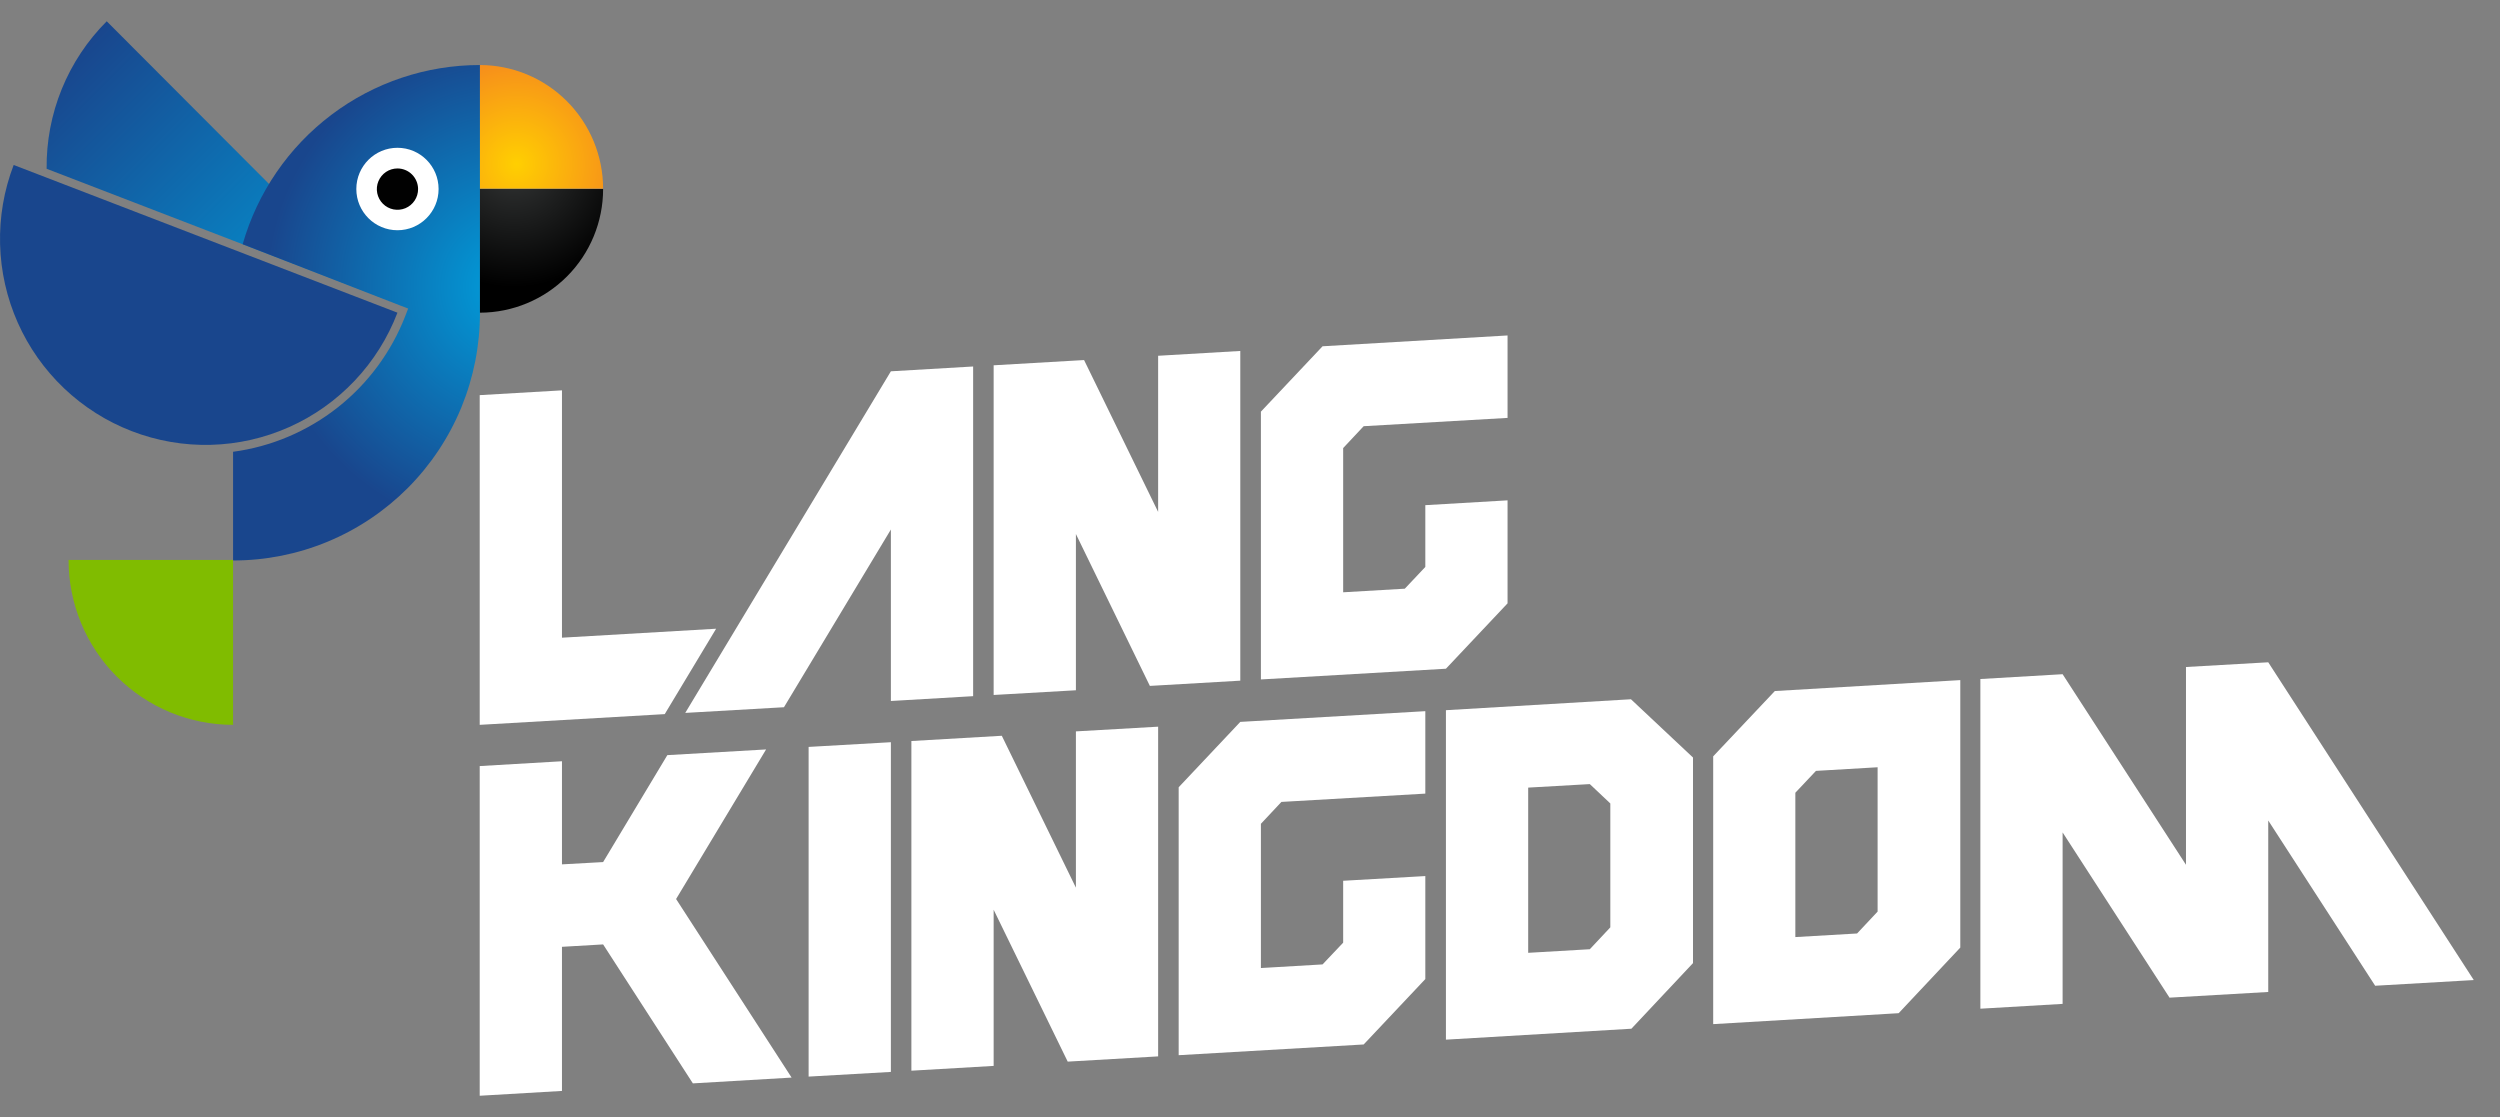 <svg width="94" height="42" viewBox="0 0 94 42" fill="none" xmlns="http://www.w3.org/2000/svg">
<rect x="0" y="0" width="94" height="42" fill="#808080" stroke="none"/>
<path d="M4.013 0.8C3.287 1.527 2.712 2.392 2.324 3.344C1.936 4.297 1.742 5.318 1.753 6.346L14.407 11.219L4.013 0.8Z" fill="url(#paint0_linear_2770_3470)"/>
<path d="M9.124 9.183L15.055 11.49L15.347 11.601L15.236 11.889C14.71 13.241 13.832 14.427 12.694 15.323C11.555 16.22 10.198 16.795 8.763 16.987V21.074C9.983 21.075 11.192 20.835 12.319 20.367C13.447 19.899 14.471 19.212 15.334 18.347C16.196 17.481 16.879 16.454 17.345 15.323C17.81 14.192 18.048 12.98 18.046 11.757V11.757V2.445C16.03 2.444 14.069 3.102 12.46 4.317C10.85 5.533 9.679 7.241 9.124 9.183Z" fill="url(#paint1_radial_2770_3470)"/>
<path d="M22.677 7.107H18.046V11.757C19.274 11.755 20.452 11.264 21.321 10.392C22.189 9.521 22.677 8.339 22.677 7.107V7.107Z" fill="url(#paint2_radial_2770_3470)"/>
<path d="M14.945 8.657C15.799 8.657 16.491 7.963 16.491 7.107C16.491 6.251 15.799 5.557 14.945 5.557C14.091 5.557 13.398 6.251 13.398 7.107C13.398 7.963 14.091 8.657 14.945 8.657Z" fill="white"/>
<path d="M15.72 7.107C15.721 7.261 15.676 7.412 15.591 7.54C15.506 7.668 15.386 7.769 15.244 7.828C15.102 7.887 14.947 7.903 14.796 7.874C14.645 7.844 14.507 7.771 14.398 7.662C14.289 7.554 14.215 7.415 14.184 7.264C14.154 7.113 14.169 6.957 14.228 6.815C14.287 6.673 14.386 6.551 14.513 6.465C14.641 6.38 14.791 6.334 14.944 6.334C15.149 6.334 15.346 6.415 15.491 6.56C15.636 6.705 15.719 6.902 15.72 7.107V7.107Z" fill="#010101"/>
<path d="M2.578 21.053C2.578 22.698 3.229 24.275 4.389 25.438C4.964 26.013 5.646 26.47 6.396 26.782C7.147 27.093 7.951 27.254 8.763 27.254V21.053H2.578Z" fill="#80BC00"/>
<path d="M18.046 2.445V7.091H22.677C22.675 5.86 22.187 4.679 21.319 3.808C20.451 2.937 19.274 2.447 18.046 2.445V2.445Z" fill="url(#paint3_radial_2770_3470)"/>
<path d="M4.961 16.214C5.908 16.579 6.918 16.753 7.933 16.726C8.947 16.699 9.946 16.472 10.874 16.058C11.801 15.645 12.637 15.052 13.336 14.314C14.034 13.576 14.581 12.707 14.944 11.757L0.514 6.203C0.15 7.153 -0.024 8.165 0.003 9.183C0.029 10.2 0.255 11.202 0.668 12.132C1.081 13.062 1.673 13.901 2.409 14.601C3.146 15.302 4.013 15.85 4.961 16.214V16.214Z" fill="url(#paint4_linear_2770_3470)"/>
<path d="M36.59 26.176V13.78L33.497 13.961L25.765 26.805L29.477 26.592L33.497 19.91V26.357L36.59 26.176Z" fill="white"/>
<path d="M30.404 40.48L33.497 40.304V27.907L30.404 28.084V40.48Z" fill="white"/>
<path d="M37.361 26.131L40.454 25.954V20.079L43.235 25.79L46.635 25.593V13.196L43.546 13.377V19.248L40.761 13.538L37.361 13.735V26.131Z" fill="white"/>
<path d="M26.926 23.64L21.13 23.977V14.677L18.037 14.857V27.254L24.994 26.851L26.926 23.64Z" fill="white"/>
<path d="M40.454 33.376L37.668 27.665L34.268 27.862V40.258L37.361 40.078V34.206L40.146 39.917L43.546 39.72V27.323L40.454 27.5V33.376Z" fill="white"/>
<path d="M89.306 37.064L93.014 36.85L85.286 24.902L82.193 25.079V32.516L77.554 25.35L74.462 25.531V37.927L77.554 37.746V31.299L81.574 37.512L85.286 37.298V30.851L89.306 37.064Z" fill="white"/>
<path d="M54.367 26.703V39.091L61.34 38.68L63.657 36.213V28.483L61.324 26.292L54.367 26.703ZM60.548 34.868L59.777 35.691L57.46 35.826V29.614L59.777 29.482L60.548 30.21V34.868Z" fill="white"/>
<path d="M64.416 28.438V38.507L71.389 38.096L73.707 35.629V25.572L66.734 25.983L64.416 28.438ZM67.505 29.807L68.28 28.985L70.598 28.849V34.276L69.826 35.099L67.505 35.234V29.807Z" fill="white"/>
<path d="M44.318 29.601V39.675L51.274 39.272L53.592 36.813V32.94L50.503 33.117V35.444L49.728 36.262L47.41 36.398V30.975L48.181 30.152L53.592 29.84V26.74L46.635 27.143L44.318 29.601Z" fill="white"/>
<path d="M56.684 22.686V18.813L53.592 18.994V21.317L52.82 22.135L50.503 22.27V16.847L51.274 16.025L56.684 15.713V12.613L49.728 13.02L47.41 15.478V25.547L54.367 25.144L56.684 22.686Z" fill="white"/>
<path d="M28.805 28.179L25.092 28.393L22.677 32.414L21.13 32.5V28.623L18.037 28.804V41.2L21.13 41.019V35.6L22.677 35.51L26.052 40.735L29.764 40.517L25.421 33.803L28.805 28.179Z" fill="white"/>
<defs>
<linearGradient id="paint0_linear_2770_3470" x1="2.063" y1="2.753" x2="13.02" y2="13.685" gradientUnits="userSpaceOnUse">
<stop stop-color="#19468D"/>
<stop offset="1" stop-color="#00A0DD"/>
</linearGradient>
<radialGradient id="paint1_radial_2770_3470" cx="0" cy="0" r="1" gradientUnits="userSpaceOnUse" gradientTransform="translate(19.325 10.798) scale(9.294 9.316)">
<stop stop-color="#00A0DD"/>
<stop offset="1" stop-color="#19468D"/>
</radialGradient>
<radialGradient id="paint2_radial_2770_3470" cx="0" cy="0" r="1" gradientUnits="userSpaceOnUse" gradientTransform="translate(19.325 6.138) scale(4.652 4.663)">
<stop stop-color="#343636"/>
<stop offset="1"/>
</radialGradient>
<radialGradient id="paint3_radial_2770_3470" cx="0" cy="0" r="1" gradientUnits="userSpaceOnUse" gradientTransform="translate(19.422 6.168) rotate(-90) scale(4.663 4.652)">
<stop stop-color="#FFCF01"/>
<stop offset="1" stop-color="#F58220"/>
</radialGradient>
<linearGradient id="paint4_linear_2770_3470" x1="404.145" y1="-882.735" x2="930.314" y2="-681.237" gradientUnits="userSpaceOnUse">
<stop stop-color="#19468D"/>
<stop offset="1" stop-color="#00A0DD"/>
</linearGradient>
</defs>
</svg>
